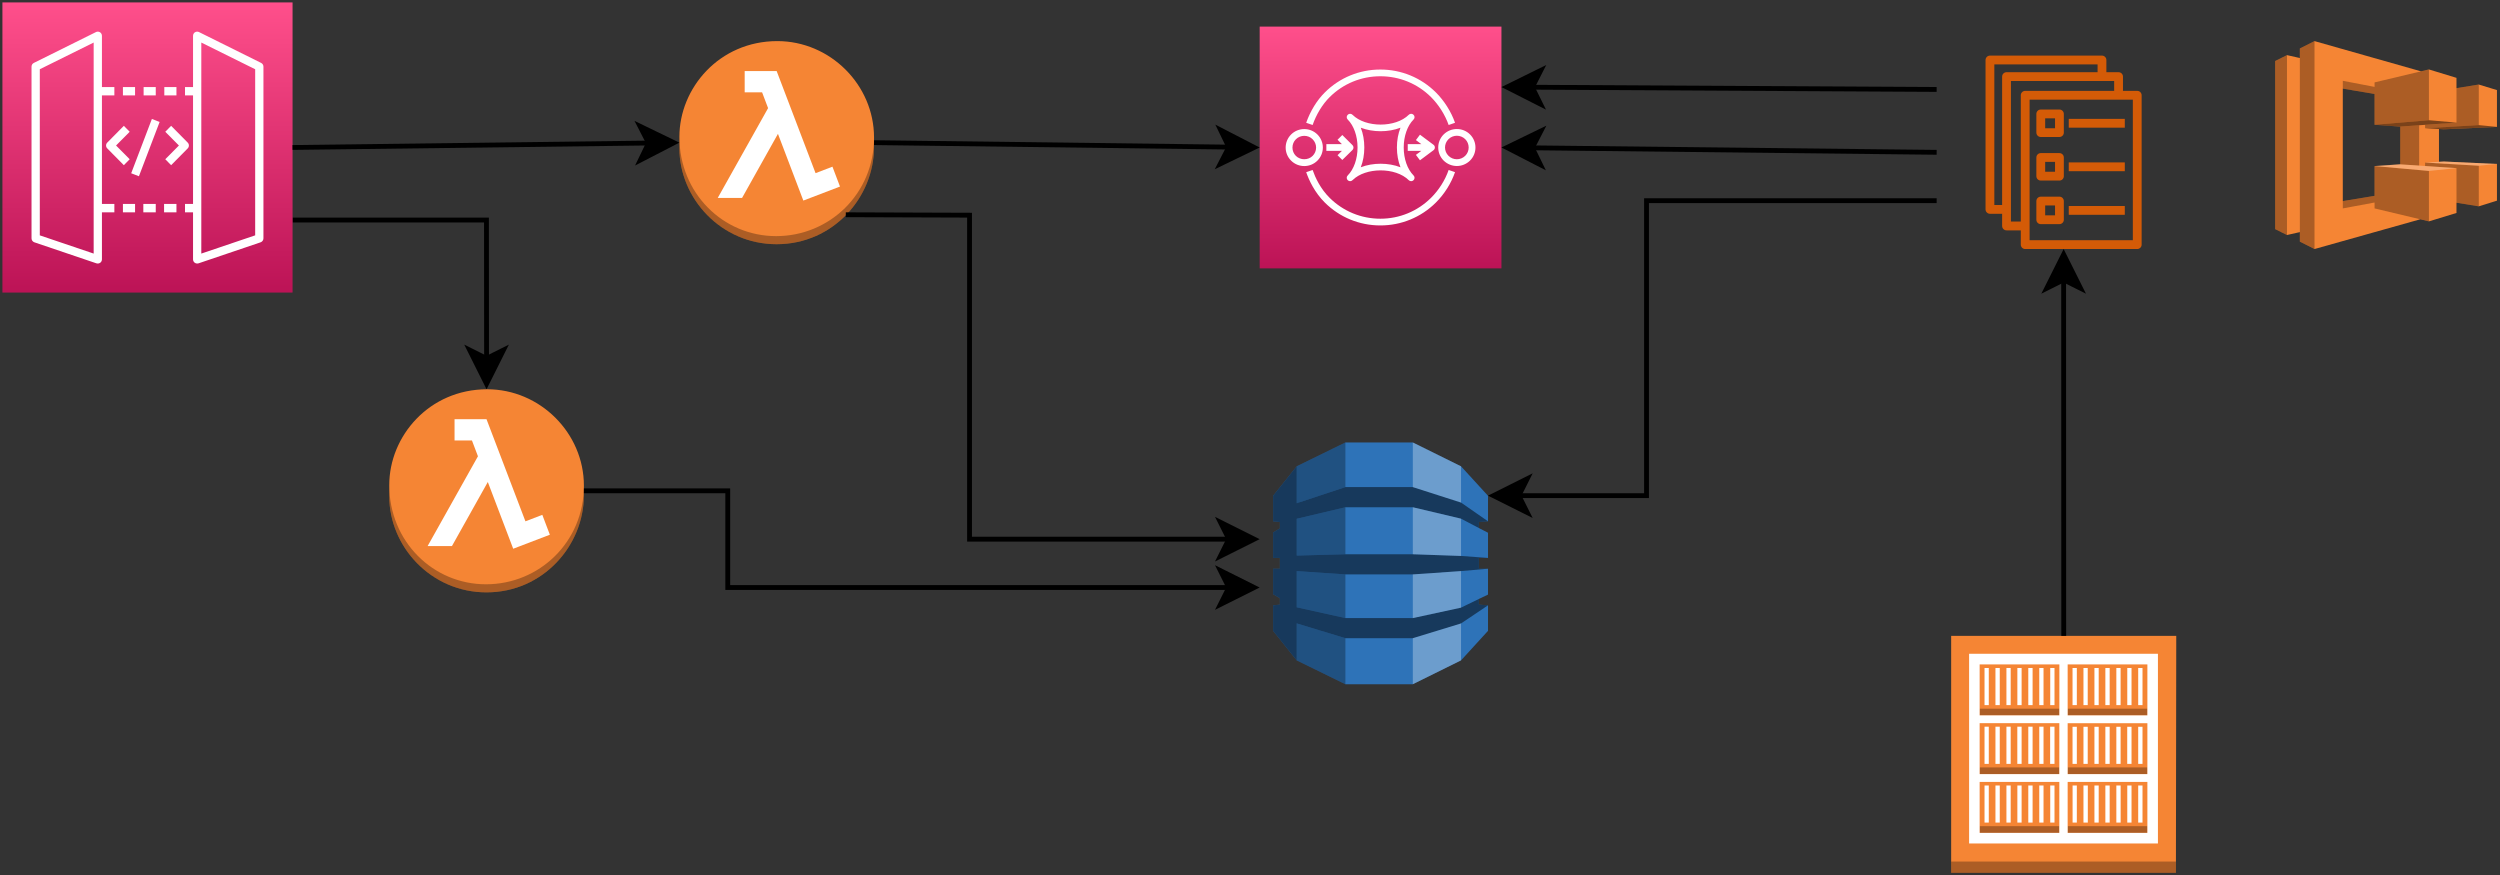 <?xml version="1.0" encoding="UTF-8"?>
<!-- Do not edit this file with editors other than diagrams.net -->
<!DOCTYPE svg PUBLIC "-//W3C//DTD SVG 1.1//EN" "http://www.w3.org/Graphics/SVG/1.1/DTD/svg11.dtd">
<svg xmlns="http://www.w3.org/2000/svg" xmlns:xlink="http://www.w3.org/1999/xlink" version="1.1" width="517px" height="181px" viewBox="-0.5 -0.5 517 181" content="&lt;mxfile host=&quot;app.diagrams.net&quot; modified=&quot;2023-01-15T06:42:54.706Z&quot; agent=&quot;5.0 (Macintosh; Intel Mac OS X 10_15_7) AppleWebKit/537.36 (KHTML, like Gecko) Chrome/108.0.0.0 Safari/537.36&quot; version=&quot;20.8.5&quot; etag=&quot;XaRJcXjebIPwcshPID1x&quot; type=&quot;device&quot;&gt;&lt;diagram id=&quot;1gLHtHnI2ywBUaejJb89&quot; name=&quot;ページ1&quot;&gt;7Vpfk6I4EP8083iUJETwcdTxbqv26uZqH273ycpABnODxA3Rkf30l0gQCOigA+pczfy1O52mk/51d2i4g5Pl9neOV4s/WUCiOzAItndwegeAN0Lyr2KkGcN17IwRchpkrBLjG/1FNHOguWsakKQiKBiLBF1VmT6LY+KLCg9zzl6rYs8sql51hUNSY3zzcVTn/kMDsdDLAm7B/4PQcJFf2R6OspElzoX1SpIFDthriQUf7uCEMyayT8vthERq7/J9yebNDozuDeMkFm0mrP8OXthf3r27hHPwc+FP7S+/frOBNk6k+YpJIDdAk4yLBQtZjKOHgjvmbB0HRKkdSKqQ+crYSjJtyfyXCJFqb+K1YJK1EMtIj5ItFd9Ln38oVZaLNDndatU7Ii0Rj4TTJRGE57xY8PT7bjbKyR/lsULVjkrLlKks2wm1/IM7rFkJW3OfHNtWjVTMQyKOyKE9DmT8ECat4amcx0mEBd1U7cAayeFernC2/KD9fYrvM70bHK31lWpYSF6I8Bd6f1aMxmJnBBrLH4m2SfaLpOhEcSyAGphNPLfOtOti8p/ddAWT2cRz60y7Lqao3Ooqs4nnorrF5my7YbZtzJY/Mm7WIqIxmewTl9rjZxaLCYsY3+0/lN8z5dFxyHFASWVsNnNm3rg0NqVcKqIsluOxikqlj0ZRac54YkM0lPxEcPZCSiPPuy85EuBksY/tDeGCymT4FT+R6JElVKt/YkKwZUngPqKhGhAqA4yxpnxplQqvcuyrFerEIJOPpjXi1CVxssq245lulR1jmTdXanC5DVWFsfBr4licZDH4xVf2jCWZfapK4RWdh1iQV5zu41tZTLbHI7wekfmEgU7maU7rbP9a1IahFlmUykLO6zyGwdsx3Iizvr3c4DRoRXj5FOD58zrWMDXhOUMegk4D3GMWk248CBzDg7Zb86CTBbXpRAf05ET4kZwYpDFesnnwVHcfeHDh2OvVfXAILNereBDkMVn2oGM5Tt2DqK8wdD5L6Wcp/V+X0uRn0lUEmwnYqYUvaiihvcUu+kjZ9xZKqO0ZHvTqh6BLl9DhR3Ii8ZOrOA65Lc4+yPLcBsfBnhznnlg535Xq9VYaOz91ZFFya5lcC99cEt+dHQh/2JDsCHEAZo6C2TwhfEP9rvBjG/gB9ZMXBFZT3PeVvL234UPi4F41AtX+RzhJqF91QLWb1dyaek9nqtKXKtpUN96ZAs1IaFmkWzew9BUeFaYPV5ha8c+WqWeVe56GIgANRQNDUbYPNUU7LO6XfT48R5/wPA2eoCU8nWvCE5h11DsTnhAYiuBl4Znn8+7xObA8hCoYLej2KO0aWLeSz5zRuYAxbp72D5feAIz0IE5LYrr/cNBgaPY5ETxu16DZrgKvmQXdorfFA4zrZNcOcXvgCdFlcAtHBm7trnDbMtGditv9wvPr2IOjdtXk4SVw26LfeyJu82puV6s56Lmc33aZRmYSyx/an4pehExFFy7TLdrL3QDmEy9lN5t3ra3xYrY4zXLfN15atDQ7SjDgyoCBNwWYc29TzcZcX+XRMR9+ouPl0ZQH+sjVb3n8YL1cPuckpMlu0ddo6g5g1Ue5z8pN3aGFmrpyo8OIf9+bRS26uufeV1buKq95Ms9x+maOcq+Zozo7wpu5AJrvtJxd1CRZvAWZiRevksKH/wA=&lt;/diagram&gt;&lt;/mxfile&gt;"><rect x="-0.5" y="-0.5" width="517" height="181" fill="#333333" stroke="none"/><defs><linearGradient x1="0%" y1="100%" x2="0%" y2="0%" id="mx-gradient-ff4f8b-1-bc1356-1-s-0"><stop offset="0%" style="stop-color: rgb(188, 19, 86); stop-opacity: 1;"/><stop offset="100%" style="stop-color: rgb(255, 79, 139); stop-opacity: 1;"/></linearGradient></defs><g><path d="M 60 45 L 100.1 45 L 100.12 73.63" fill="none" stroke="rgb(0, 0, 0)" stroke-miterlimit="10" pointer-events="stroke"/><path d="M 100.12 78.88 L 96.62 71.88 L 100.12 73.63 L 103.62 71.88 Z" fill="rgb(0, 0, 0)" stroke="rgb(0, 0, 0)" stroke-miterlimit="10" pointer-events="all"/><path d="M 0 0 L 60 0 L 60 60 L 0 60 Z" fill="url(#mx-gradient-ff4f8b-1-bc1356-1-s-0)" stroke="none" pointer-events="all"/><path d="M 24.92 43.41 L 27.43 43.41 L 27.43 41.68 L 24.92 41.68 Z M 29.14 43.41 L 31.71 43.41 L 31.71 41.68 L 29.14 41.68 Z M 18.87 8.3 L 7.73 13.82 L 7.73 48.17 L 18.87 51.94 Z M 20.58 19.23 L 20.58 41.68 L 23.15 41.68 L 23.15 43.41 L 20.58 43.41 L 20.58 53.14 C 20.58 53.41 20.45 53.68 20.22 53.84 C 20.08 53.95 19.9 54 19.72 54 C 19.63 54 19.54 53.99 19.45 53.96 L 6.61 49.61 C 6.26 49.49 6.02 49.16 6.02 48.79 L 6.02 13.28 C 6.02 12.95 6.21 12.65 6.5 12.51 L 19.35 6.13 C 19.61 6 19.92 6.02 20.18 6.17 C 20.43 6.33 20.58 6.61 20.58 6.91 L 20.58 17.5 L 23.15 17.5 L 23.15 19.23 Z M 33.43 43.41 L 35.99 43.41 L 35.99 41.68 L 33.43 41.68 Z M 33.48 19.23 L 35.99 19.23 L 35.99 17.5 L 33.48 17.5 Z M 29.2 19.23 L 31.71 19.23 L 31.71 17.5 L 29.2 17.5 Z M 24.92 19.23 L 27.43 19.23 L 27.43 17.5 L 24.92 17.5 Z M 52.27 13.82 L 41.13 8.3 L 41.13 51.94 L 52.27 48.17 Z M 53.98 48.79 C 53.98 49.16 53.74 49.49 53.39 49.61 L 40.55 53.96 C 40.46 53.99 40.37 54 40.28 54 C 40.1 54 39.92 53.95 39.78 53.84 C 39.55 53.68 39.42 53.41 39.42 53.14 L 39.42 43.41 L 37.76 43.41 L 37.76 41.68 L 39.42 41.68 L 39.42 19.23 L 37.76 19.23 L 37.76 17.5 L 39.42 17.5 L 39.42 6.91 C 39.42 6.61 39.57 6.33 39.82 6.17 C 40.08 6.02 40.39 6 40.65 6.13 L 53.5 12.51 C 53.79 12.65 53.98 12.95 53.98 13.28 Z M 32.51 24.72 L 30.91 24.1 L 26.63 35.33 L 28.23 35.95 Z M 38.31 30.2 C 38.65 29.86 38.65 29.32 38.31 28.98 L 34.89 25.52 L 33.68 26.75 L 36.5 29.59 L 33.68 32.43 L 34.89 33.66 Z M 25.11 33.66 L 21.69 30.2 C 21.35 29.86 21.35 29.32 21.69 28.98 L 25.11 25.52 L 26.32 26.75 L 23.5 29.59 L 26.32 32.43 Z" fill="#ffffff" stroke="none" pointer-events="all"/><path d="M 160.1 50 C 148.61 50 140 40.51 140 30.15 L 140 27.8 C 140 17.72 148.23 8 160.25 8 C 171.18 8 180.25 17.05 180.25 27.93 L 180.24 29.99 C 180.24 40.24 171.86 50 160.1 50 Z" fill="#f58534" stroke="none" pointer-events="all"/><path d="M 140 27.8 C 140 39.51 149.09 48.33 160 48.33 C 171.01 48.33 180.25 39.61 180.25 27.93 L 180.24 29.99 C 180.24 40.25 171.86 50 160.1 50 C 148.55 50 140 40.47 140 30.15 Z" fill-opacity="0.3" fill="#000000" stroke="none" pointer-events="all"/><rect x="140" y="8" width="0" height="0" fill="none" stroke="rgb(0, 0, 0)" pointer-events="all"/><path d="M 147.93 40.43 L 158.34 21.86 L 157.1 18.59 L 153.5 18.59 L 153.5 14.19 L 160.11 14.19 L 168.16 35.31 L 171.65 33.97 L 173.21 38.08 L 165.63 40.98 L 160.38 27.18 L 152.96 40.43 Z" fill="#ffffff" stroke="none" pointer-events="all"/><path d="M 277.73 141 L 267.66 136.07 L 262.78 129.96 L 262.78 124.68 L 264.18 124.54 L 264.18 123.22 L 262.78 122.38 L 262.78 117.11 L 264.18 117.11 L 264.18 114.88 L 262.78 114.88 L 262.78 109.62 L 264.18 108.77 L 264.18 107.46 L 262.78 107.31 L 262.78 102.03 L 267.66 95.93 L 277.73 91 L 291.67 91 L 301.64 95.93 L 307.22 102.03 L 307.22 107.31 L 305.34 107.45 L 305.34 108.7 L 307.22 109.67 L 307.22 114.88 L 305.34 114.88 L 305.34 117.11 L 307.22 117.11 L 307.22 122.46 L 305.34 123.36 L 305.34 124.54 L 307.22 124.68 L 307.22 129.96 L 301.64 136.07 L 291.67 141 Z" fill="#2e73b8" stroke="none" pointer-events="all"/><path d="M 277.73 100.23 L 267.66 103.57 L 267.66 95.93 L 277.73 91 Z M 277.73 114.12 L 267.66 114.39 L 267.66 106.78 L 277.73 104.4 Z M 277.73 127.32 L 267.66 125.09 L 267.66 117.6 L 277.73 118.29 Z M 277.73 141 L 267.66 136.07 L 267.66 128.42 L 277.73 131.48 Z" fill-opacity="0.3" fill="#000000" stroke="none" pointer-events="all"/><path d="M 307.22 124.68 L 301.64 128.43 L 291.67 131.48 L 277.73 131.48 L 267.66 128.42 L 267.66 136.07 L 262.78 129.96 L 262.78 124.68 L 264.18 124.54 L 264.18 123.22 L 262.78 122.38 L 262.78 117.11 L 264.18 117.11 L 264.18 114.88 L 262.78 114.88 L 262.78 109.62 L 264.18 108.77 L 264.18 107.46 L 262.78 107.31 L 262.78 102.03 L 267.66 95.93 L 267.66 103.57 L 277.73 100.23 L 291.67 100.23 L 301.64 103.43 L 307.22 107.31 L 305.34 107.45 L 305.34 108.7 L 301.64 106.76 L 291.67 104.4 L 277.73 104.4 L 267.66 106.78 L 267.66 114.39 L 277.73 114.12 L 291.67 114.12 L 301.64 114.47 L 307.22 114.88 L 305.34 114.88 L 305.34 117.11 L 307.22 117.11 L 301.64 117.6 L 291.67 118.29 L 277.73 118.29 L 267.66 117.6 L 267.66 125.09 L 277.73 127.32 L 291.67 127.32 L 301.64 125.16 L 305.34 123.36 L 305.34 124.54 Z" fill-opacity="0.5" fill="#000000" stroke="none" pointer-events="all"/><path d="M 291.67 100.23 L 291.67 91 L 301.64 95.93 L 301.64 103.43 Z" fill-opacity="0.3" fill="#ffffff" stroke="none" pointer-events="all"/><path d="M 291.67 104.4 L 301.64 106.76 L 301.64 114.47 L 291.67 114.12 Z" fill-opacity="0.3" fill="#ffffff" stroke="none" pointer-events="all"/><path d="M 291.67 118.29 L 301.64 117.6 L 301.64 125.16 L 291.67 127.32 Z" fill-opacity="0.3" fill="#ffffff" stroke="none" pointer-events="all"/><path d="M 291.67 131.48 L 301.64 128.43 L 301.64 136.07 L 291.67 141 Z" fill-opacity="0.3" fill="#ffffff" stroke="none" pointer-events="all"/><path d="M 260 5 L 310 5 L 310 55 L 260 55 Z" fill="url(#mx-gradient-ff4f8b-1-bc1356-1-s-0)" stroke="none" pointer-events="all"/><path d="M 277.09 32.58 L 279.2 30.51 C 279.33 30.38 279.4 30.2 279.4 30.01 C 279.4 29.83 279.33 29.65 279.2 29.52 L 277.09 27.42 L 276.1 28.4 L 277 29.3 L 273.79 29.3 L 273.79 30.7 L 277.01 30.7 L 276.1 31.6 Z M 293.15 32.65 L 295.95 30.56 C 296.13 30.42 296.23 30.22 296.23 30 C 296.23 29.78 296.13 29.57 295.95 29.44 L 293.15 27.35 L 292.31 28.47 L 293.43 29.3 L 290.62 29.3 L 290.62 30.7 L 293.43 30.7 L 292.31 31.53 Z M 281.64 30 C 281.64 31.48 281.39 32.87 280.91 34.09 C 282.17 33.6 283.59 33.36 285.01 33.36 C 286.44 33.36 287.86 33.6 289.12 34.09 C 288.64 32.87 288.38 31.48 288.38 30 C 288.38 28.52 288.64 27.13 289.12 25.91 C 286.6 26.88 283.43 26.88 280.91 25.91 C 281.39 27.13 281.64 28.52 281.64 30 Z M 278.21 36.76 C 278.07 36.63 278 36.45 278 36.27 C 278 36.09 278.07 35.91 278.21 35.78 C 279.48 34.51 280.24 32.35 280.24 30 C 280.24 27.65 279.48 25.49 278.21 24.22 C 278.07 24.09 278 23.91 278 23.73 C 278 23.55 278.07 23.37 278.21 23.24 C 278.48 22.96 278.92 22.96 279.2 23.24 C 281.92 25.94 288.11 25.94 290.83 23.24 C 291.1 22.96 291.55 22.96 291.82 23.24 C 291.96 23.37 292.03 23.55 292.03 23.73 C 292.03 23.91 291.96 24.09 291.82 24.22 C 290.55 25.49 289.79 27.65 289.79 30 C 289.79 32.35 290.55 34.51 291.82 35.78 C 291.96 35.91 292.03 36.09 292.03 36.27 C 292.03 36.45 291.96 36.63 291.82 36.76 C 291.68 36.9 291.5 36.97 291.33 36.97 C 291.15 36.97 290.97 36.9 290.83 36.76 C 288.11 34.06 281.92 34.06 279.2 36.76 C 278.92 37.04 278.48 37.04 278.21 36.76 Z M 303.22 30 C 303.22 29.35 302.97 28.74 302.51 28.28 C 302.03 27.81 301.4 27.57 300.78 27.57 C 300.15 27.57 299.52 27.81 299.05 28.28 C 298.09 29.23 298.09 30.77 299.05 31.72 C 300 32.67 301.55 32.67 302.51 31.72 C 302.97 31.26 303.22 30.65 303.22 30 Z M 303.5 32.71 C 302.75 33.45 301.76 33.83 300.78 33.83 C 299.79 33.83 298.8 33.45 298.05 32.71 C 296.55 31.22 296.55 28.79 298.05 27.3 C 299.56 25.81 302 25.81 303.5 27.3 C 305 28.79 305 31.22 303.5 32.71 Z M 271.67 30.02 C 271.67 29.37 271.41 28.76 270.95 28.3 C 270.49 27.84 269.88 27.59 269.22 27.59 C 268.57 27.59 267.95 27.84 267.49 28.3 C 267.03 28.76 266.78 29.37 266.78 30.02 C 266.78 30.67 267.03 31.28 267.49 31.74 C 268.42 32.66 270.03 32.66 270.95 31.74 C 271.41 31.28 271.67 30.67 271.67 30.02 Z M 271.94 32.72 C 271.19 33.47 270.21 33.84 269.22 33.84 C 268.24 33.84 267.25 33.47 266.5 32.72 C 265 31.23 265 28.81 266.5 27.31 C 268 25.82 270.44 25.82 271.94 27.31 C 273.44 28.81 273.44 31.23 271.94 32.72 Z M 295.44 40.41 C 292.64 43.19 288.92 44.73 284.96 44.73 C 281 44.73 277.27 43.19 274.47 40.41 C 272.55 38.51 271.5 36.23 270.95 34.65 L 269.62 35.11 C 270.22 36.82 271.37 39.3 273.48 41.4 C 276.55 44.44 280.62 46.12 284.96 46.12 C 289.29 46.12 293.37 44.44 296.43 41.4 C 298.2 39.64 299.61 37.4 300.4 35.1 L 299.08 34.65 C 298.35 36.76 297.06 38.8 295.44 40.41 Z M 270.95 25.35 L 269.62 24.89 C 270.47 22.47 271.84 20.23 273.49 18.6 C 276.55 15.56 280.62 13.88 284.96 13.88 C 289.29 13.88 293.36 15.56 296.43 18.6 C 298.16 20.32 299.61 22.61 300.4 24.89 L 299.08 25.35 C 298.35 23.26 297.02 21.16 295.44 19.58 C 292.64 16.8 288.92 15.27 284.96 15.27 C 281 15.27 277.28 16.8 274.48 19.58 C 272.98 21.07 271.73 23.12 270.95 25.35 Z" fill="#ffffff" stroke="none" pointer-events="all"/><path d="M 100.1 122 C 88.61 122 80 112.51 80 102.15 L 80 99.8 C 80 89.72 88.23 80 100.25 80 C 111.18 80 120.25 89.05 120.25 99.93 L 120.24 101.99 C 120.24 112.24 111.86 122 100.1 122 Z" fill="#f58534" stroke="none" pointer-events="all"/><path d="M 80 99.8 C 80 111.51 89.09 120.33 100 120.33 C 111.01 120.33 120.25 111.61 120.25 99.93 L 120.24 101.99 C 120.24 112.25 111.86 122 100.1 122 C 88.55 122 80 112.47 80 102.15 Z" fill-opacity="0.3" fill="#000000" stroke="none" pointer-events="all"/><rect x="80" y="80" width="0" height="0" fill="none" stroke="rgb(0, 0, 0)" pointer-events="all"/><path d="M 87.93 112.43 L 98.34 93.86 L 97.1 90.59 L 93.5 90.59 L 93.5 86.19 L 100.11 86.19 L 108.16 107.31 L 111.65 105.97 L 113.21 110.08 L 105.63 112.98 L 100.38 99.18 L 92.96 112.43 Z" fill="#ffffff" stroke="none" pointer-events="all"/><path d="M 483.99 41.09 L 490.56 40 L 490.56 33.84 L 495.87 33.48 L 495.87 33.5 L 495.87 25.68 L 490.56 25.3 L 490.56 18.94 L 483.99 17.82 Z M 478.14 51 L 475.11 49.47 L 475.11 47.5 L 472.45 48.1 L 470 46.88 L 470 12.12 L 472.45 10.9 L 475.11 11.5 L 475.11 9.52 L 478.14 8 L 500.16 14.25 L 501.8 13.86 L 507.5 15.6 L 507.5 17.73 L 512.11 16.98 L 515.87 18.13 L 515.87 25.74 L 504.9 26.24 L 503.88 26.18 L 503.88 32.96 L 504.9 32.9 L 515.87 33.41 L 515.87 41 L 512.11 42.17 L 507.5 41.42 L 507.5 43.54 L 501.8 45.28 L 500.01 44.85 Z" fill="#f58534" stroke="none" pointer-events="all"/><path d="M 501.01 26.02 L 501.01 25.33 L 507.5 24.86 L 507.5 17.73 L 512.11 16.98 L 512.11 25.37 Z M 499.78 33.74 L 495.87 33.5 L 495.87 25.68 L 499.78 25.41 Z M 507.5 41.42 L 507.5 34.27 L 501.01 33.83 L 501.01 33.12 L 512.11 33.77 L 512.11 42.17 Z M 483.99 16.21 L 490.56 17.47 L 490.56 16.54 L 501.8 13.86 L 501.8 24.36 L 490.56 25.3 L 490.56 18.94 L 483.99 17.82 Z M 483.99 42.6 L 483.99 41.09 L 490.56 40 L 490.56 33.84 L 501.8 34.85 L 501.8 45.28 L 490.56 42.6 L 490.56 41.38 Z M 475.11 49.47 L 475.11 9.52 L 478.14 8 L 478.14 51 Z M 472.45 48.1 L 470 46.88 L 470 12.12 L 472.45 10.9 Z" fill-opacity="0.3" fill="#000000" stroke="none" pointer-events="all"/><path d="M 501.01 33.12 L 504.9 32.9 L 515.87 33.41 L 512.11 33.77 Z M 490.56 33.84 L 495.87 33.48 L 507.5 34.27 L 501.8 34.85 Z" fill-opacity="0.3" fill="#ffffff" stroke="none" pointer-events="all"/><path d="M 501.01 26.02 L 512.11 25.37 L 515.87 25.74 L 504.9 26.24 Z M 490.56 25.3 L 501.8 24.36 L 507.5 24.86 L 495.87 25.68 Z" fill-opacity="0.5" fill="#000000" stroke="none" pointer-events="all"/><rect x="410" y="11" width="32.5" height="40" fill="none" stroke="none" pointer-events="all"/><path d="M 427.32 43.92 L 438.91 43.92 L 438.91 42.1 L 427.32 42.1 Z M 427.32 34.91 L 438.91 34.91 L 438.91 33.09 L 427.32 33.09 Z M 427.32 25.9 L 438.91 25.9 L 438.91 24.08 L 427.32 24.08 Z M 422.44 44.03 L 422.44 41.99 L 424.48 41.99 L 424.48 44.03 Z M 421.53 45.85 L 425.39 45.85 C 425.89 45.85 426.3 45.45 426.3 44.94 L 426.3 41.08 C 426.3 40.58 425.89 40.17 425.39 40.17 L 421.53 40.17 C 421.03 40.17 420.62 40.58 420.62 41.08 L 420.62 44.94 C 420.62 45.45 421.03 45.85 421.53 45.85 Z M 422.44 35.02 L 422.44 32.98 L 424.48 32.98 L 424.48 35.02 Z M 421.53 36.84 L 425.39 36.84 C 425.89 36.84 426.3 36.44 426.3 35.93 L 426.3 32.07 C 426.3 31.57 425.89 31.16 425.39 31.16 L 421.53 31.16 C 421.03 31.16 420.62 31.57 420.62 32.07 L 420.62 35.93 C 420.62 36.44 421.03 36.84 421.53 36.84 Z M 422.44 26.02 L 422.44 23.97 L 424.48 23.97 L 424.48 26.02 Z M 421.53 27.83 L 425.39 27.83 C 425.89 27.83 426.3 27.43 426.3 26.92 L 426.3 23.06 C 426.3 22.56 425.89 22.15 425.39 22.15 L 421.53 22.15 C 421.03 22.15 420.62 22.56 420.62 23.06 L 420.62 26.92 C 420.62 27.43 421.03 27.83 421.53 27.83 Z M 419.22 49.18 L 419.22 20.11 L 440.57 20.11 L 440.57 49.18 Z M 417.4 19.2 L 417.4 45.32 L 415.36 45.32 L 415.36 16.25 L 436.71 16.25 L 436.71 18.29 L 418.31 18.29 C 417.81 18.29 417.4 18.7 417.4 19.2 Z M 413.54 15.34 L 413.54 41.89 L 411.93 41.89 L 411.93 12.82 L 433.28 12.82 L 433.28 14.43 L 414.45 14.43 C 413.95 14.43 413.54 14.84 413.54 15.34 Z M 441.48 18.29 L 438.53 18.29 L 438.53 15.34 C 438.53 14.84 438.12 14.43 437.62 14.43 L 435.1 14.43 L 435.1 11.91 C 435.1 11.41 434.69 11 434.19 11 L 411.02 11 C 410.52 11 410.11 11.41 410.11 11.91 L 410.11 42.8 C 410.11 43.3 410.52 43.71 411.02 43.71 L 413.54 43.71 L 413.54 46.23 C 413.54 46.73 413.95 47.14 414.45 47.14 L 417.4 47.14 L 417.4 50.09 C 417.4 50.59 417.81 51 418.31 51 L 441.48 51 C 441.98 51 442.39 50.59 442.39 50.09 L 442.39 19.2 C 442.39 18.7 441.98 18.29 441.48 18.29 Z" fill="#d45b07" stroke="none" pointer-events="all"/><path d="M 60 30 L 133.63 29.08" fill="none" stroke="rgb(0, 0, 0)" stroke-miterlimit="10" pointer-events="stroke"/><path d="M 138.88 29.01 L 131.93 32.6 L 133.63 29.08 L 131.84 25.6 Z" fill="rgb(0, 0, 0)" stroke="rgb(0, 0, 0)" stroke-miterlimit="10" pointer-events="all"/><path d="M 180.25 29 L 253.63 29.92" fill="none" stroke="rgb(0, 0, 0)" stroke-miterlimit="10" pointer-events="stroke"/><path d="M 258.88 29.99 L 251.84 33.4 L 253.63 29.92 L 251.93 26.4 Z" fill="rgb(0, 0, 0)" stroke="rgb(0, 0, 0)" stroke-miterlimit="10" pointer-events="all"/><path d="M 174.41 43.91 L 200 44 L 200 111 L 253.63 111" fill="none" stroke="rgb(0, 0, 0)" stroke-miterlimit="10" pointer-events="stroke"/><path d="M 258.88 111 L 251.88 114.5 L 253.63 111 L 251.88 107.5 Z" fill="rgb(0, 0, 0)" stroke="rgb(0, 0, 0)" stroke-miterlimit="10" pointer-events="all"/><path d="M 120.25 101 L 150 101 L 150 121 L 253.63 121" fill="none" stroke="rgb(0, 0, 0)" stroke-miterlimit="10" pointer-events="stroke"/><path d="M 258.88 121 L 251.88 124.5 L 253.63 121 L 251.88 117.5 Z" fill="rgb(0, 0, 0)" stroke="rgb(0, 0, 0)" stroke-miterlimit="10" pointer-events="all"/><path d="M 400 18 L 316.37 17.54" fill="none" stroke="rgb(0, 0, 0)" stroke-miterlimit="10" pointer-events="stroke"/><path d="M 311.12 17.51 L 318.14 14.05 L 316.37 17.54 L 318.1 21.05 Z" fill="rgb(0, 0, 0)" stroke="rgb(0, 0, 0)" stroke-miterlimit="10" pointer-events="all"/><path d="M 400 31 L 316.37 30.07" fill="none" stroke="rgb(0, 0, 0)" stroke-miterlimit="10" pointer-events="stroke"/><path d="M 311.12 30.01 L 318.16 26.59 L 316.37 30.07 L 318.08 33.59 Z" fill="rgb(0, 0, 0)" stroke="rgb(0, 0, 0)" stroke-miterlimit="10" pointer-events="all"/><path d="M 400 41 L 340 41 L 340 102 L 313.59 102" fill="none" stroke="rgb(0, 0, 0)" stroke-miterlimit="10" pointer-events="stroke"/><path d="M 308.34 102 L 315.34 98.5 L 313.59 102 L 315.34 105.5 Z" fill="rgb(0, 0, 0)" stroke="rgb(0, 0, 0)" stroke-miterlimit="10" pointer-events="all"/><path d="M 403 180 L 403 131 L 449.55 131 L 449.48 180 Z" fill="#f58534" stroke="none" pointer-events="all"/><path d="M 427.09 146.06 L 443.58 146.06 L 443.58 147.44 L 427.09 147.44 Z M 408.89 146.06 L 425.38 146.06 L 425.38 147.44 L 408.89 147.44 Z M 408.89 158.2 L 425.37 158.2 L 425.37 159.59 L 408.89 159.59 Z M 427.09 158.2 L 443.58 158.2 L 443.58 159.59 L 427.09 159.59 Z M 427.09 170.35 L 443.58 170.35 L 443.58 171.74 L 427.09 171.74 Z M 408.89 170.35 L 425.37 170.35 L 425.37 171.74 L 408.89 171.74 Z M 403 180 L 403 177.67 L 449.48 177.67 L 449.48 180 Z" fill-opacity="0.3" fill="#000000" stroke="none" pointer-events="all"/><rect x="403" y="131" width="0" height="0" fill="none" stroke="rgb(0, 0, 0)" pointer-events="all"/><path d="M 441.68 145.32 L 441.68 137.64 L 442.57 137.64 L 442.57 145.32 Z M 439.42 145.32 L 439.42 137.64 L 440.3 137.64 L 440.3 145.32 Z M 437.16 145.32 L 437.16 137.64 L 438.04 137.64 L 438.04 145.32 Z M 434.89 145.32 L 434.89 137.64 L 435.78 137.64 L 435.78 145.32 Z M 432.63 145.32 L 432.63 137.64 L 433.51 137.64 L 433.51 145.32 Z M 430.36 145.32 L 430.36 137.64 L 431.24 137.64 L 431.24 145.32 Z M 428.1 145.32 L 428.1 137.64 L 428.99 137.64 L 428.99 145.32 Z M 427.09 147.44 L 443.58 147.44 L 443.58 136.9 L 427.09 136.9 Z M 423.49 145.32 L 423.49 137.64 L 424.37 137.64 L 424.37 145.32 Z M 421.22 145.32 L 421.22 137.64 L 422.1 137.64 L 422.1 145.32 Z M 418.95 145.32 L 418.95 137.64 L 419.84 137.64 L 419.84 145.32 Z M 416.69 145.32 L 416.69 137.64 L 417.57 137.64 L 417.57 145.32 Z M 414.43 145.32 L 414.43 137.64 L 415.31 137.64 L 415.31 145.32 Z M 412.16 145.32 L 412.16 137.64 L 413.05 137.64 L 413.05 145.32 Z M 409.9 145.32 L 409.9 137.64 L 410.78 137.64 L 410.78 145.32 Z M 408.89 147.44 L 425.38 147.44 L 425.38 136.9 L 408.89 136.9 Z M 423.47 157.47 L 423.47 149.78 L 424.37 149.78 L 424.37 157.47 Z M 421.22 157.47 L 421.22 149.78 L 422.1 149.78 L 422.1 157.47 Z M 418.95 157.47 L 418.95 149.78 L 419.84 149.78 L 419.84 157.47 Z M 416.68 157.47 L 416.68 149.78 L 417.57 149.78 L 417.57 157.47 Z M 414.43 157.47 L 414.43 149.78 L 415.31 149.78 L 415.31 157.47 Z M 412.16 157.47 L 412.16 149.78 L 413.05 149.78 L 413.05 157.47 Z M 409.9 157.47 L 409.9 149.78 L 410.78 149.78 L 410.78 157.47 Z M 408.89 159.59 L 425.37 159.59 L 425.37 149.05 L 408.89 149.05 Z M 441.68 157.47 L 441.68 149.8 L 442.57 149.8 L 442.57 157.47 Z M 439.41 157.47 L 439.41 149.8 L 440.3 149.8 L 440.3 157.47 Z M 437.16 157.47 L 437.16 149.8 L 438.04 149.8 L 438.04 157.47 Z M 434.89 157.47 L 434.89 149.8 L 435.78 149.8 L 435.78 157.47 Z M 432.63 157.47 L 432.63 149.8 L 433.51 149.8 L 433.51 157.47 Z M 430.36 157.47 L 430.36 149.8 L 431.24 149.8 L 431.24 157.47 Z M 428.1 157.47 L 428.1 149.8 L 428.99 149.8 L 428.99 157.47 Z M 427.09 159.59 L 443.58 159.59 L 443.58 149.06 L 427.09 149.06 Z M 441.68 169.61 L 441.68 161.94 L 442.57 161.94 L 442.57 169.61 Z M 439.42 169.61 L 439.42 161.94 L 440.3 161.94 L 440.3 169.61 Z M 437.16 169.61 L 437.16 161.94 L 438.05 161.94 L 438.05 169.61 Z M 434.89 169.61 L 434.89 161.94 L 435.78 161.94 L 435.78 169.61 Z M 432.63 169.61 L 432.63 161.94 L 433.51 161.94 L 433.51 169.61 Z M 430.36 169.61 L 430.36 161.94 L 431.26 161.94 L 431.26 169.61 Z M 428.11 169.61 L 428.11 161.94 L 428.99 161.94 L 428.99 169.61 Z M 427.09 171.74 L 443.58 171.74 L 443.58 161.2 L 427.09 161.2 Z M 423.49 169.61 L 423.49 161.94 L 424.37 161.94 L 424.37 169.61 Z M 421.22 169.61 L 421.22 161.94 L 422.1 161.94 L 422.1 169.61 Z M 418.95 169.61 L 418.95 161.94 L 419.84 161.94 L 419.84 169.61 Z M 416.69 169.61 L 416.69 161.94 L 417.57 161.94 L 417.57 169.61 Z M 414.43 169.61 L 414.43 161.94 L 415.31 161.94 L 415.31 169.61 Z M 412.16 169.61 L 412.16 161.94 L 413.05 161.94 L 413.05 169.61 Z M 409.9 169.61 L 409.9 161.94 L 410.78 161.94 L 410.78 169.61 Z M 408.89 171.74 L 425.37 171.74 L 425.37 161.2 L 408.89 161.2 Z M 406.71 173.93 L 406.71 134.7 L 445.76 134.7 L 445.76 173.93 Z" fill="#ffffff" stroke="none" pointer-events="all"/><path d="M 426.28 131 L 426.26 57.37" fill="none" stroke="rgb(0, 0, 0)" stroke-miterlimit="10" pointer-events="stroke"/><path d="M 426.26 52.12 L 429.76 59.12 L 426.26 57.37 L 422.76 59.12 Z" fill="rgb(0, 0, 0)" stroke="rgb(0, 0, 0)" stroke-miterlimit="10" pointer-events="all"/></g></svg>